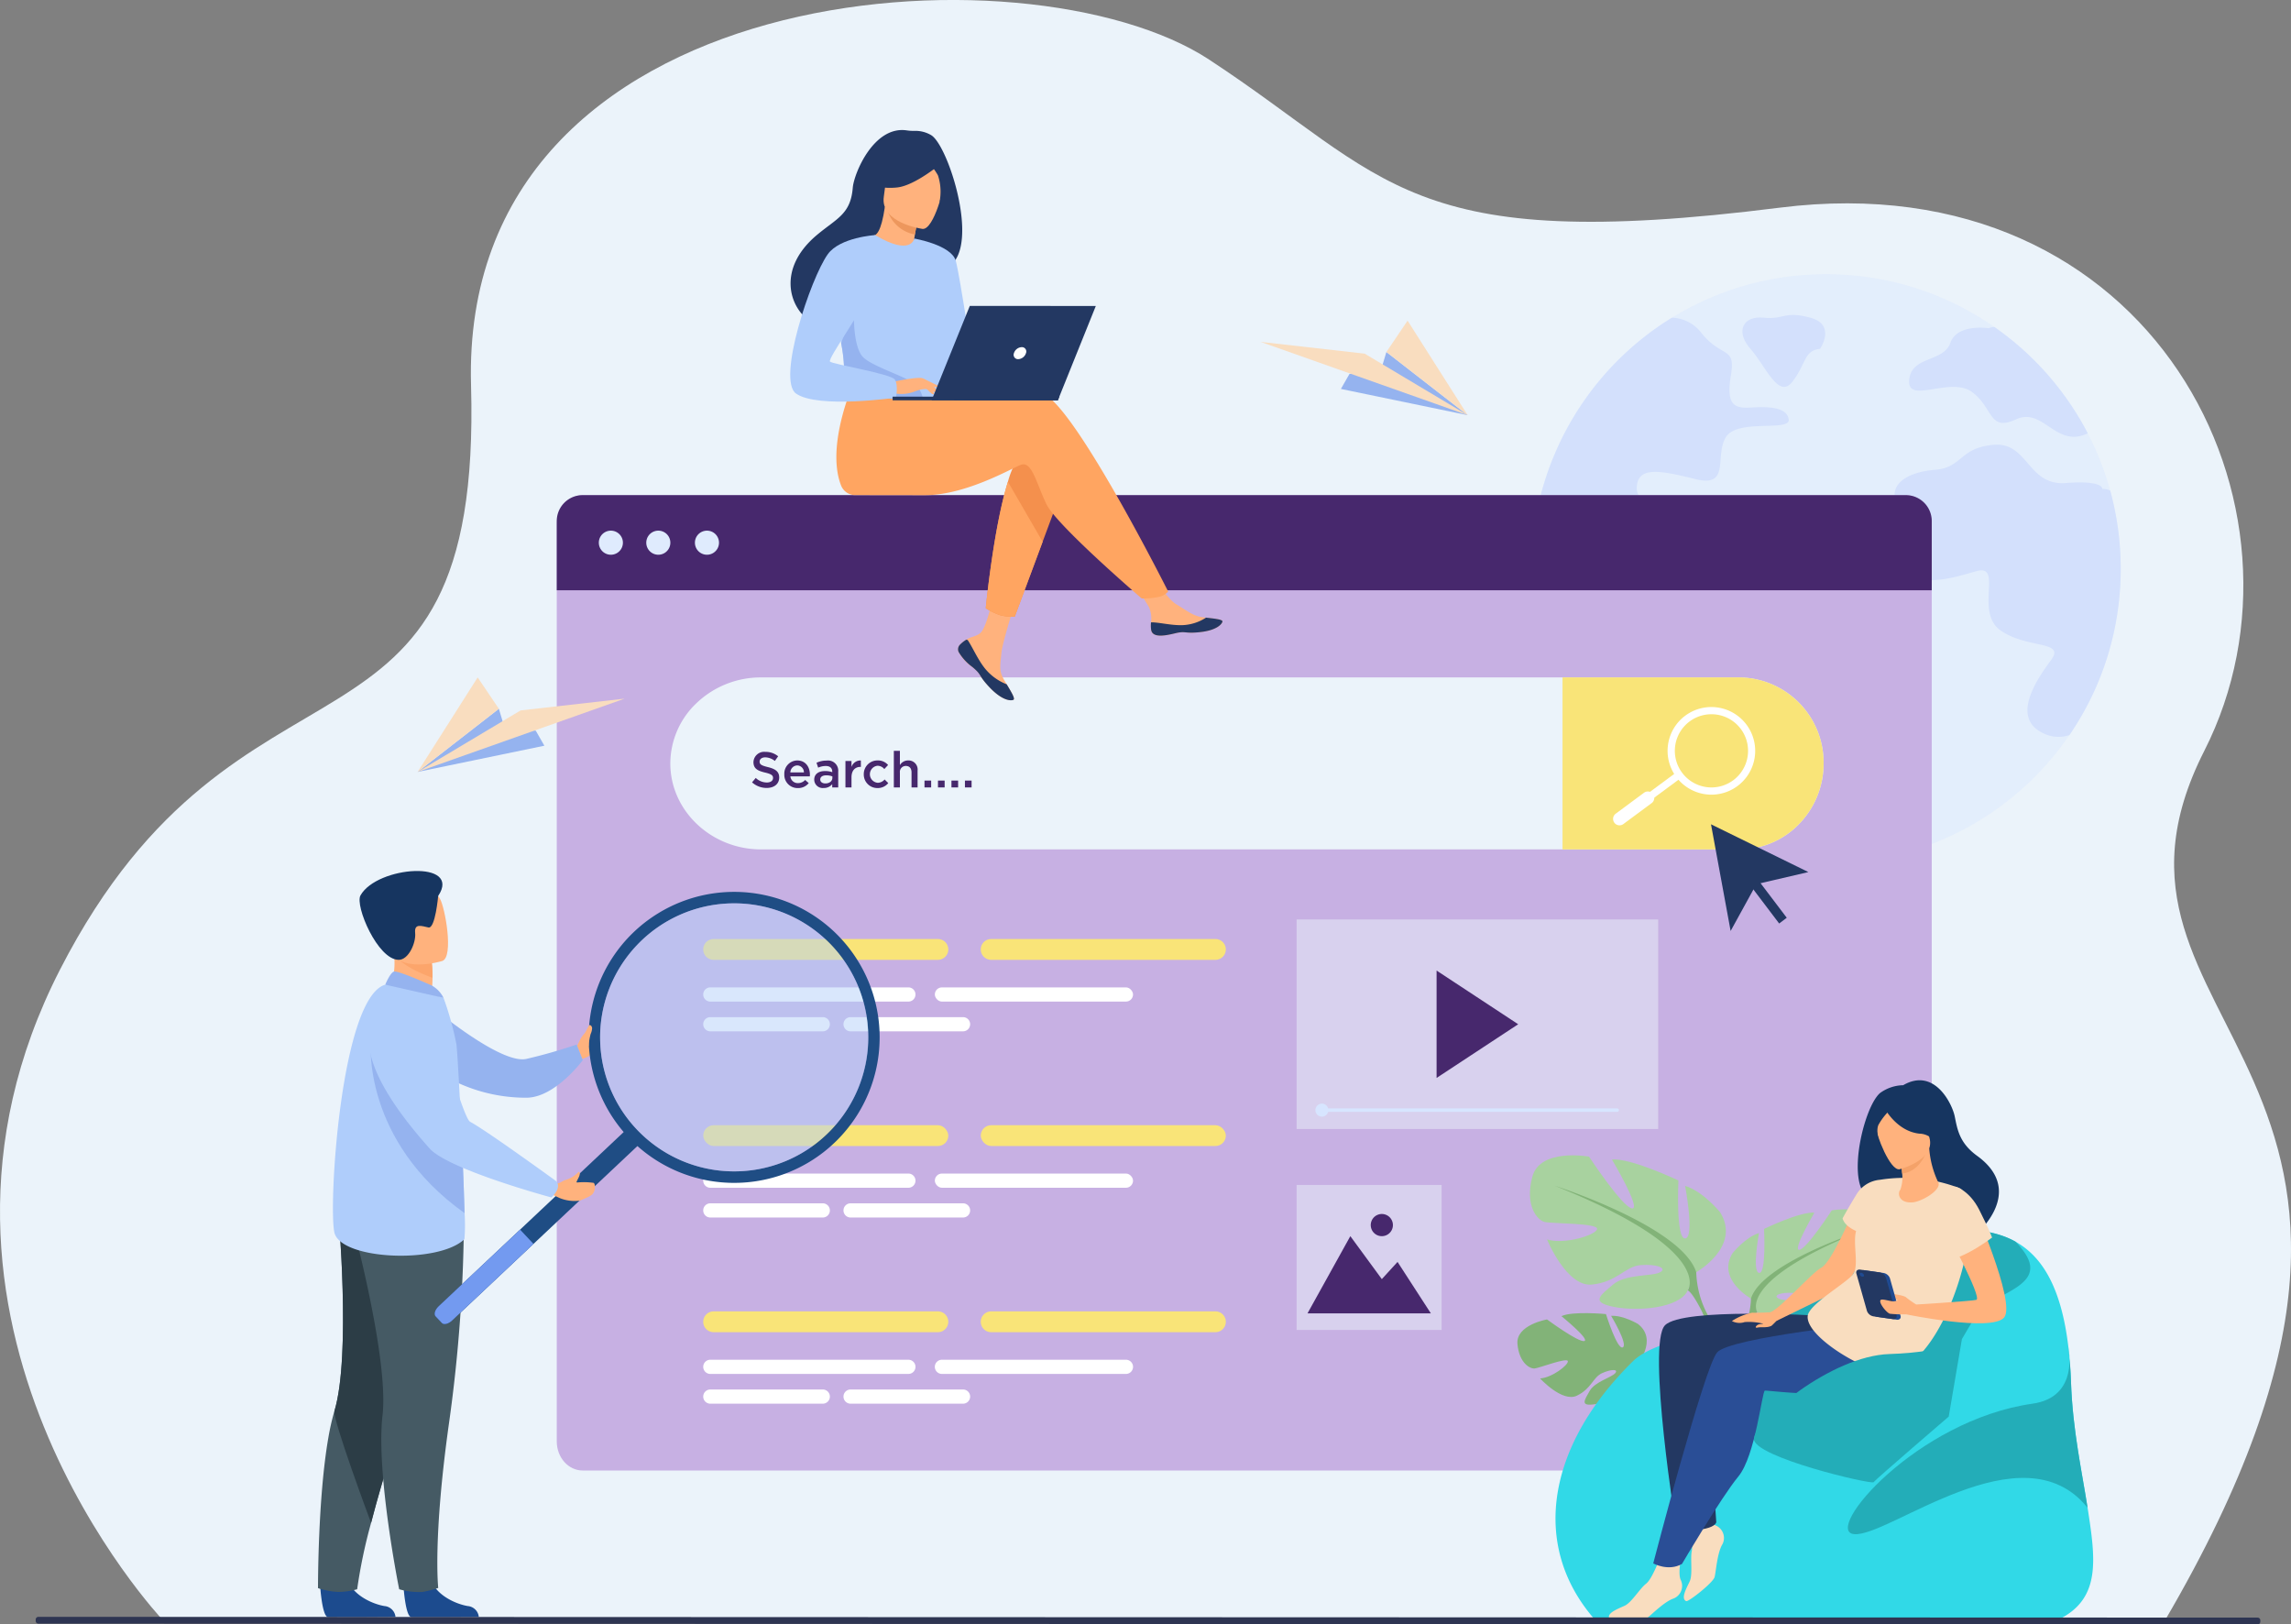 <svg xmlns="http://www.w3.org/2000/svg" width="502" height="355.902" viewBox="0 0 502 355.902">
  <rect x="0" y="0" width="502" height="355.902" fill="#808080" stroke="none"/>
  <g id="Grupo_58934" data-name="Grupo 58934" transform="translate(-183.413 -119.625)">
    <path id="Trazado_103881" data-name="Trazado 103881" d="M219.126,474.625s-62.078-65.535-22.544-142.6,92.582-38.283,90.045-128,122.065-97.377,161.717-71.35,43.147,42.788,125.026,32.451,119.956,66.021,93.048,119c-31.43,61.884,63.245,67.88-8.693,190.644Z" transform="translate(0 0)" fill="#ebf3fa"/>
    <g id="Grupo_58896" data-name="Grupo 58896" transform="translate(518.973 179.707)" opacity="0.4">
      <path id="Trazado_103882" data-name="Trazado 103882" d="M1922.242,472.407a65.005,65.005,0,0,1-1.044,11.629,64.581,64.581,0,0,1-122.568,14.508,63.463,63.463,0,0,1-3.288-9.285,65.02,65.02,0,0,1-.76-30.591c.01-.052.022-.1.032-.151a64.73,64.73,0,0,1,25.2-38.408q1.99-1.444,4.1-2.737a64.216,64.216,0,0,1,33.77-9.53q2.464,0,4.879.184a64.126,64.126,0,0,1,31.976,11.365h0a64.814,64.814,0,0,1,17.71,18.492q1.483,2.343,2.77,4.815a64.27,64.27,0,0,1,7.224,29.709Z" transform="translate(-1793.117 -407.843)" fill="#d7e5ff"/>
      <g id="Grupo_58895" data-name="Grupo 58895" transform="translate(1.465 8.925)">
        <path id="Trazado_103883" data-name="Trazado 103883" d="M1841.31,479.691c-2.576,4.08,1.076,11.165-6.654,9.233s-12.454-2.792-12.882,1.5,5.8,4.3,5.8,8.8-2.792,6-7.085,3.858-5.53-5.256-10.521-3.323-7.89.644-9.017-3.22a5.655,5.655,0,0,0-.8-1.691c.01-.052.022-.1.032-.151a64.73,64.73,0,0,1,25.2-38.408q1.99-1.444,4.1-2.737a8.491,8.491,0,0,1,6.47,3.375c4.509,5.584,7.513,2.792,6.441,9.233s.644,7.3,4.293,7.085,7.945-.216,8.373,2.577S1843.886,475.611,1841.31,479.691Z" transform="translate(-1800.146 -452.953)" fill="#aec3ff"/>
        <path id="Trazado_103884" data-name="Trazado 103884" d="M1999.881,717.293s-5.689,1.825-7.192-2.147.214-4.831-4.831-6.012-5.475-4.616-8.7-4.187-1.61,1.718-5.367,4.509-7.193,1.5-7.085,6.656,5.689,5.958,6.816,9.339-.8,4.831,1.61,7.407,6.924,1.449,4.831,4.992-5.314,6.28-3.7,11.755.483,5.8,3.22,9.662,8.051,5.153,8.856,2.576-3.7-5.958-2.254-8.534,3.865-.805,4.831-4.67,4.884-3.864,5.206-6.548-4.723-6.763-2.791-8.481,5.8,3.113,8.8-1.181.966-7.729,4.079-11.808S2002.028,714.931,1999.881,717.293Z" transform="translate(-1931.986 -651.909)" fill="#aec3ff"/>
        <path id="Trazado_103885" data-name="Trazado 103885" d="M2223.38,614.226a65.017,65.017,0,0,1-1.044,11.629,64.208,64.208,0,0,1-10.19,24.769,7.37,7.37,0,0,1-5.162-.138c-8.051-3.221-2.094-11.916,1.127-16.263s-4.991-2.415-10.949-6.441.644-14.814-5.475-13.043-13.526,4.026-17.068-1.932,3.22-6.924.161-11.916,1.771-7.89,7.89-8.373,5.314-4.831,12.882-5.475,7.407,9.017,15.781,8.373,8,1.288,8,1.288a3.9,3.9,0,0,1,1.749.367A64.69,64.69,0,0,1,2223.38,614.226Z" transform="translate(-2095.72 -558.587)" fill="#aec3ff"/>
        <path id="Trazado_103886" data-name="Trazado 103886" d="M2229.284,486.544c-6.963,3.388-9.758-5.826-15.71-3.056-6,2.792-4.95-2.577-9.671-6.013s-14.17,2.792-13.742-2.576,7.513-3.865,9.017-8.158,8.373-3.22,8.373-3.22a4.668,4.668,0,0,1,1.25-.283s0,0,0,0a64.825,64.825,0,0,1,17.71,18.492Q2228,484.072,2229.284,486.544Z" transform="translate(-2108.847 -460.614)" fill="#aec3ff"/>
        <path id="Trazado_103887" data-name="Trazado 103887" d="M2031.92,458.074s3.65-5.266-2.147-6.82-5.689.48-10.2,0-6.28,3.009-2.9,6.82,6.119,11.124,9.179,7.226S2028.324,458.449,2031.92,458.074Z" transform="translate(-1970.144 -450.658)" fill="#aec3ff"/>
      </g>
    </g>
    <path id="Trazado_103888" data-name="Trazado 103888" d="M1069.929,646.4V847.361c0,3.516-2.538,6.368-5.668,6.368H774.313c-3.129,0-5.667-2.852-5.667-6.368V646.4c0-3.519,2.538-6.368,5.667-6.368h289.948C1067.391,640.029,1069.929,642.878,1069.929,646.4Z" transform="translate(-463.235 -411.92)" fill="#c7b0e3"/>
    <g id="Grupo_58898" data-name="Grupo 58898" transform="translate(305.411 228.109)">
      <path id="Trazado_103889" data-name="Trazado 103889" d="M1069.929,645.7V660.87H768.646V645.7a5.667,5.667,0,0,1,5.667-5.667h289.948A5.667,5.667,0,0,1,1069.929,645.7Z" transform="translate(-768.646 -640.029)" fill="#47286d"/>
      <g id="Grupo_58897" data-name="Grupo 58897" transform="translate(9.216 7.782)">
        <path id="Trazado_103890" data-name="Trazado 103890" d="M812.857,680a2.638,2.638,0,1,1,2.638,2.638A2.638,2.638,0,0,1,812.857,680Z" transform="translate(-812.857 -677.361)" fill="#dfebfd"/>
        <path id="Trazado_103891" data-name="Trazado 103891" d="M862.731,680a2.638,2.638,0,1,1,2.638,2.638A2.638,2.638,0,0,1,862.731,680Z" transform="translate(-852.334 -677.361)" fill="#dfebfd"/>
        <path id="Trazado_103892" data-name="Trazado 103892" d="M913.864,680a2.638,2.638,0,1,1,2.638,2.638A2.638,2.638,0,0,1,913.864,680Z" transform="translate(-892.808 -677.361)" fill="#dfebfd"/>
      </g>
    </g>
    <rect id="Rectángulo_5673" data-name="Rectángulo 5673" width="31.777" height="31.777" transform="translate(467.523 379.244)" fill="#ebf3fa" opacity="0.5"/>
    <g id="Grupo_58899" data-name="Grupo 58899" transform="translate(469.91 385.611)">
      <path id="Trazado_103893" data-name="Trazado 103893" d="M1557.758,1435.8l9.386-16.922,6.9,9.413,3.446-3.767,7.3,11.275Z" transform="translate(-1557.758 -1414.025)" fill="#47286d"/>
      <path id="Trazado_103894" data-name="Trazado 103894" d="M1624.238,1398.008a2.429,2.429,0,1,1,2.429,2.429A2.429,2.429,0,0,1,1624.238,1398.008Z" transform="translate(-1610.38 -1395.579)" fill="#47286d"/>
    </g>
    <rect id="Rectángulo_5674" data-name="Rectángulo 5674" width="79.227" height="45.922" transform="translate(467.523 321.077)" fill="#ebf3fa" opacity="0.5"/>
    <path id="Trazado_103895" data-name="Trazado 103895" d="M1693.448,1139.719v23.528l17.881-11.764Z" transform="translate(-1195.253 -807.445)" fill="#47286d"/>
    <path id="Trazado_103896" data-name="Trazado 103896" d="M1140.742,850.453a19.007,19.007,0,0,1-5.406,13.309,18.125,18.125,0,0,1-13,5.534h-214.4c-10.943,0-19.9-8.48-19.9-18.843a18.287,18.287,0,0,1,5.845-13.307,20.393,20.393,0,0,1,14.051-5.534h214.4A18.679,18.679,0,0,1,1140.742,850.453Z" transform="translate(-557.744 -563.566)" fill="#ebf3fa"/>
    <path id="Trazado_103897" data-name="Trazado 103897" d="M1883.062,850.453a19.007,19.007,0,0,1-5.407,13.309,18.125,18.125,0,0,1-13,5.534h-38.8V831.612h38.8A18.679,18.679,0,0,1,1883.062,850.453Z" transform="translate(-1300.063 -563.566)" fill="#f9e478"/>
    <g id="Grupo_58901" data-name="Grupo 58901" transform="translate(536.87 274.532)">
      <g id="Grupo_58900" data-name="Grupo 58900" transform="translate(11.954)">
        <path id="Trazado_103898" data-name="Trazado 103898" d="M1945.935,881.932a9.742,9.742,0,0,1-1.438-.107,9.6,9.6,0,0,1-4.3-17.216h0a9.6,9.6,0,1,1,5.734,17.323Zm-4.793-16.052a8.021,8.021,0,1,0,11.22,1.674,8.03,8.03,0,0,0-11.22-1.674Z" transform="translate(-1936.316 -862.727)" fill="#fff"/>
      </g>
      <rect id="Rectángulo_5675" data-name="Rectángulo 5675" width="1.582" height="13.105" transform="translate(14.001 14.207) rotate(53.492)" fill="#fff"/>
      <path id="Trazado_103899" data-name="Trazado 103899" d="M1879.247,958.343h0a1.412,1.412,0,0,1,.295-1.975l6.2-4.592a1.412,1.412,0,0,1,1.975.295h0a1.412,1.412,0,0,1-.295,1.975l-6.2,4.592A1.412,1.412,0,0,1,1879.247,958.343Z" transform="translate(-1878.97 -932.993)" fill="#fff"/>
    </g>
    <g id="Grupo_58904" data-name="Grupo 58904" transform="translate(356.567 148.117)">
      <g id="Grupo_58902" data-name="Grupo 58902" transform="translate(0 0)">
        <path id="Trazado_103900" data-name="Trazado 103900" d="M1190.842,748.544a1.435,1.435,0,0,0-.256,1.535.012.012,0,0,0,0,.008,9.541,9.541,0,0,0,3.013,3.308c.181.147.343.28.484.4.037.032.074.065.109.1l.083.075c1.325,1.222.826,1.5,3.206,3.981,2.714,2.825,4.582,2.877,5.114,2.62.45-.219-.464-1.717-1.475-3.4-.049-.081-.1-.163-.148-.245-.135-.224-.269-.451-.4-.676-1.186-2.027-.881-2.977-.6-5.993.229-2.45,3.817-13.688,3.817-13.688l-5.2-.9s-1.57,8.949-3.3,10.327c-.923.734-1.956.743-2.844,1.288q-.094.057-.184.116A6.82,6.82,0,0,0,1190.842,748.544Z" transform="translate(-1153.693 -635.74)" fill="#ffb27d"/>
        <path id="Trazado_103901" data-name="Trazado 103901" d="M1190.842,793.087a1.435,1.435,0,0,0-.256,1.535.012.012,0,0,0,0,.008,11.045,11.045,0,0,0,3.019,3.3c.179.149.338.286.478.414.037.033.074.065.109.1l.083.076c1.325,1.222.826,1.5,3.206,3.981,2.714,2.825,4.582,2.877,5.114,2.62.45-.219-.464-1.717-1.475-3.4a11.565,11.565,0,0,1-4.838-3.567c-1.574-2.01-2.643-4.572-3.714-6.145l-.306-.057A6.822,6.822,0,0,0,1190.842,793.087Z" transform="translate(-1153.693 -680.284)" fill="#233862"/>
        <path id="Trazado_103902" data-name="Trazado 103902" d="M1377.681,739.344c.321,1.606,2.609,1.339,5.167.715s1.949.119,5.589-.283,4.742-1.758,4.853-2.3c.1-.48-1.7-.65-3.628-.873-.242-.027-.486-.057-.73-.088-2.178-.274-3.772-1.68-5.75-2.834-1.873-1.094-4.668-5.549-4.668-5.549l-4.991.394s2.618,3.979,3.63,5.709a6.03,6.03,0,0,1,.489,3.4A6.4,6.4,0,0,0,1377.681,739.344Z" transform="translate(-1298.587 -629.775)" fill="#ffb27d"/>
        <path id="Trazado_103903" data-name="Trazado 103903" d="M1398.342,772.222c2.557-.624,1.949.119,5.589-.283s4.742-1.758,4.854-2.3c.1-.48-1.7-.65-3.628-.873l-.018.037a10.259,10.259,0,0,1-5.212,1.618c-2.469.059-5.084-.649-6.789-.622a6.4,6.4,0,0,0,.038,1.707C1393.5,773.113,1395.784,772.846,1398.342,772.222Z" transform="translate(-1314.08 -661.938)" fill="#233862"/>
        <path id="Trazado_103904" data-name="Trazado 103904" d="M1236.712,598.4l-4.67,12.553-6.1,16.391a9.874,9.874,0,0,1-3.236-.3,14.034,14.034,0,0,1-3.129-1.524s1.7-17.6,4.856-27.7a18,18,0,0,1,2.717-5.871C1232.046,586.17,1236.712,598.4,1236.712,598.4Z" transform="translate(-1176.734 -520.752)" fill="#f4904d"/>
        <path id="Trazado_103905" data-name="Trazado 103905" d="M1107.663,523.56c-2.656-.858-9.586-.017-17.1,1.341a5.1,5.1,0,0,1-5.263-2.379h0l-18.916-1.484s-6.247,13.84-2.833,22.661a3.318,3.318,0,0,0,3.305,2.134h0s11.43.02,15.086.021c9.407,0,19.911-6.46,21.27-6.731,2.224-.444,3.112,4,5.334,8.674s20.895,20.687,20.895,20.687a16.434,16.434,0,0,0,4.057-.415,4,4,0,0,0,1.742-1.1S1114.555,525.786,1107.663,523.56Z" transform="translate(-1052.421 -465.851)" fill="#ffa561"/>
        <path id="Trazado_103906" data-name="Trazado 103906" d="M1045.218,257.425a6.71,6.71,0,0,0-3.613-.941,10.051,10.051,0,0,1-1.745-.107c-7.219-1.061-11.57,9.424-11.826,12.592-.469,5.817-3.547,6.7-7.88,10.345-8.688,7.3-6.144,15.791-1.4,18.947,2.849,1.893,7.872,0,7.872,0,.071.05,13.739-7.634,20.476-11.341C1057.2,285.49,1049.274,259.841,1045.218,257.425Z" transform="translate(-1014.333 -256.302)" fill="#233862"/>
        <path id="Trazado_103907" data-name="Trazado 103907" d="M1109.193,347.813c.03.019-3.315,1.159-5.55.168-2.1-.93-3.7-4.391-3.664-4.393.957-.044,2.008-.88,2.819-6.369l.407.146,6.85,2.467s-.5,2.2-.818,4.291C1108.965,345.881,1108.819,347.564,1109.193,347.813Z" transform="translate(-1082.064 -320.351)" fill="#ffb27d"/>
        <path id="Trazado_103908" data-name="Trazado 103908" d="M1122.306,340.388s-.274,1.186-.673,3.4a7.736,7.736,0,0,1-6.177-5.869Z" transform="translate(-1094.316 -320.907)" fill="#ed975d"/>
        <path id="Trazado_103909" data-name="Trazado 103909" d="M1120.722,297.617s-9.373-1.261-8.5-7.086.255-9.91,6.276-9.351,6.847,2.956,7.028,4.971S1123.183,297.8,1120.722,297.617Z" transform="translate(-1091.712 -275.953)" fill="#ffb27d"/>
        <path id="Trazado_103910" data-name="Trazado 103910" d="M1114.981,281s-6,5.169-10.083,5.584-5.626-.895-5.626-.895a15.939,15.939,0,0,0,3.855-5.219,2.871,2.871,0,0,1,2.366-1.691C1108.407,278.532,1113.932,278.419,1114.981,281Z" transform="translate(-1081.504 -273.999)" fill="#233862"/>
        <path id="Trazado_103911" data-name="Trazado 103911" d="M1156.64,283.422a14.78,14.78,0,0,1,2.638,3.381,11.347,11.347,0,0,1,.305,6.031s3.13-6.08,1.36-9.035C1159.067,280.665,1156.64,283.422,1156.64,283.422Z" transform="translate(-1126.914 -276.881)" fill="#233862"/>
        <path id="Trazado_103912" data-name="Trazado 103912" d="M1086.516,384.969c-.29,18.973-.083,15.009-2.159,16.808-.5.433-1.906.691-3.757.813-5.818.384-16.045-.578-16.434-1.653-1.34-3.721-.393-4.876-1.51-10.572-.116-.606-.261-1.262-.43-1.976-.932-3.912-1.84-5.243,1.474-11.527,3.005-5.692,6.127-10.311,6.408-10.144,7.922,4.706,8.563.753,8.563.753S1086.658,375.714,1086.516,384.969Z" transform="translate(-1051.499 -343.697)" fill="#afcdfb"/>
        <path id="Trazado_103913" data-name="Trazado 103913" d="M1232.042,639.137l-6.1,16.391a9.873,9.873,0,0,1-3.236-.3,14.033,14.033,0,0,1-3.129-1.525s1.7-17.6,4.856-27.7Z" transform="translate(-1176.734 -548.935)" fill="#ffa561"/>
        <path id="Trazado_103914" data-name="Trazado 103914" d="M1144.388,370.341s8.153,1.385,9.109,4.9,4.1,24.82,4.1,24.82-2.3,2.244-4.214.329-6.019-19.938-6.019-19.938Z" transform="translate(-1117.216 -346.568)" fill="#afcdfb"/>
        <path id="Trazado_103915" data-name="Trazado 103915" d="M1085.509,462.4c-5.818.384-16.045-.578-16.434-1.653-1.341-3.721-.393-4.876-1.51-10.572l2.809-7.9s-.467,8.8,2.127,11.114,10.623,4.471,11.884,6.406A7.079,7.079,0,0,1,1085.509,462.4Z" transform="translate(-1056.408 -403.503)" fill="#95b3ef"/>
        <path id="Trazado_103916" data-name="Trazado 103916" d="M1121.673,517.686s5.74-1.276,6.666-.766a13.48,13.48,0,0,1,3.472,3.011c.283.646-2.062-.491-2.824-.7a6.8,6.8,0,0,0-2.438.533,8.1,8.1,0,0,1-4.369.437Z" transform="translate(-1099.236 -462.496)" fill="#ffb27d"/>
        <path id="Trazado_103917" data-name="Trazado 103917" d="M1032.647,366.713s-7.707.472-10.376,4.192c-3.758,5.237-11.216,27.558-6.947,30.537,4.807,3.355,21.884.885,21.884.885s.569-2.656-.221-3.941-13.638-3.365-14.231-3.958,7.416-11.561,7.417-13.34S1032.647,366.713,1032.647,366.713Z" transform="translate(-1014.043 -343.697)" fill="#afcdfb"/>
        <path id="Trazado_103918" data-name="Trazado 103918" d="M1154.981,525.04a11.105,11.105,0,0,0,1.6,1.737,1.175,1.175,0,0,0,.649.139l-.81-1.459Z" transform="translate(-1125.601 -469.019)" fill="#ffb27d"/>
        <path id="Trazado_103919" data-name="Trazado 103919" d="M1153.651,517.376l3.5,1.7a.623.623,0,0,1-.579.223,8.337,8.337,0,0,1-1.516-.417Z" transform="translate(-1124.548 -462.952)" fill="#ffb27d"/>
      </g>
      <g id="Grupo_58903" data-name="Grupo 58903" transform="translate(22.435 38.535)">
        <path id="Trazado_103920" data-name="Trazado 103920" d="M1158.191,536.525l-36.524-.013v.806l36.2.013Z" transform="translate(-1121.667 -516.634)" fill="#233862"/>
        <path id="Trazado_103921" data-name="Trazado 103921" d="M1162.637,461.842l27.659.01,8.327-20.687-27.616-.01Z" transform="translate(-1154.096 -441.155)" fill="#233862"/>
        <path id="Trazado_103922" data-name="Trazado 103922" d="M1251.638,485.8a.958.958,0,0,0-.939-1.317A1.887,1.887,0,0,0,1249,485.8a.958.958,0,0,0,.939,1.317A1.887,1.887,0,0,0,1251.638,485.8Z" transform="translate(-1222.417 -475.451)" fill="#fff"/>
      </g>
    </g>
    <path id="Rectángulo_5676" data-name="Rectángulo 5676" d="M2.278,0H51.426A2.278,2.278,0,0,1,53.7,2.278v0a2.278,2.278,0,0,1-2.278,2.278H2.278A2.278,2.278,0,0,1,0,2.278v0A2.278,2.278,0,0,1,2.278,0Z" transform="translate(337.503 325.369)" fill="#f9e478"/>
    <g id="Grupo_58906" data-name="Grupo 58906" transform="translate(337.503 335.962)">
      <path id="Trazado_103923" data-name="Trazado 103923" d="M948.79,1191.8H924.15a1.554,1.554,0,0,1-1.555-1.554h0a1.555,1.555,0,0,1,1.555-1.555h24.64a1.555,1.555,0,0,1,1.555,1.555h0A1.554,1.554,0,0,1,948.79,1191.8Z" transform="translate(-922.595 -1182.173)" fill="#fff"/>
      <g id="Grupo_58905" data-name="Grupo 58905" transform="translate(0 0)">
        <path id="Rectángulo_5677" data-name="Rectángulo 5677" d="M1.555,0h43.4A1.555,1.555,0,0,1,46.51,1.555v0a1.555,1.555,0,0,1-1.555,1.555H1.555A1.555,1.555,0,0,1,0,1.555v0A1.555,1.555,0,0,1,1.555,0Z" fill="#fff"/>
        <rect id="Rectángulo_5678" data-name="Rectángulo 5678" width="43.431" height="3.109" rx="1.555" transform="translate(50.749)" fill="#fff"/>
        <path id="Trazado_103924" data-name="Trazado 103924" d="M1096.222,1191.8h-24.641a1.554,1.554,0,0,1-1.555-1.554h0a1.555,1.555,0,0,1,1.555-1.555h24.641a1.555,1.555,0,0,1,1.555,1.555h0A1.554,1.554,0,0,1,1096.222,1191.8Z" transform="translate(-1039.293 -1182.173)" fill="#fff"/>
      </g>
    </g>
    <path id="Rectángulo_5679" data-name="Rectángulo 5679" d="M2.278,0H51.426A2.278,2.278,0,0,1,53.7,2.278v0a2.278,2.278,0,0,1-2.278,2.278H2.278A2.278,2.278,0,0,1,0,2.278v0A2.278,2.278,0,0,1,2.278,0Z" transform="translate(398.315 325.369)" fill="#f9e478"/>
    <path id="Rectángulo_5680" data-name="Rectángulo 5680" d="M2.278,0H51.426A2.278,2.278,0,0,1,53.7,2.278v0a2.278,2.278,0,0,1-2.278,2.278H2.278A2.278,2.278,0,0,1,0,2.278v0A2.278,2.278,0,0,1,2.278,0Z" transform="translate(337.503 406.949)" fill="#f9e478"/>
    <g id="Grupo_58908" data-name="Grupo 58908" transform="translate(337.503 417.542)">
      <path id="Trazado_103925" data-name="Trazado 103925" d="M948.79,1583.146H924.15a1.555,1.555,0,0,1-1.555-1.555h0a1.555,1.555,0,0,1,1.555-1.555h24.64a1.555,1.555,0,0,1,1.555,1.555h0A1.555,1.555,0,0,1,948.79,1583.146Z" transform="translate(-922.595 -1573.516)" fill="#fff"/>
      <g id="Grupo_58907" data-name="Grupo 58907" transform="translate(0)">
        <path id="Rectángulo_5681" data-name="Rectángulo 5681" d="M1.555,0h43.4A1.555,1.555,0,0,1,46.51,1.555v0a1.555,1.555,0,0,1-1.555,1.555H1.555A1.555,1.555,0,0,1,0,1.555v0A1.555,1.555,0,0,1,1.555,0Z" fill="#fff"/>
        <path id="Rectángulo_5682" data-name="Rectángulo 5682" d="M1.555,0H41.876a1.555,1.555,0,0,1,1.555,1.555v0a1.555,1.555,0,0,1-1.555,1.555H1.555A1.555,1.555,0,0,1,0,1.555v0A1.555,1.555,0,0,1,1.555,0Z" transform="translate(50.749)" fill="#fff"/>
        <path id="Trazado_103926" data-name="Trazado 103926" d="M1096.222,1583.146h-24.641a1.555,1.555,0,0,1-1.555-1.555h0a1.555,1.555,0,0,1,1.555-1.555h24.641a1.555,1.555,0,0,1,1.555,1.555h0A1.555,1.555,0,0,1,1096.222,1583.146Z" transform="translate(-1039.293 -1573.516)" fill="#fff"/>
      </g>
    </g>
    <path id="Rectángulo_5683" data-name="Rectángulo 5683" d="M2.278,0H51.426A2.278,2.278,0,0,1,53.7,2.278v0a2.278,2.278,0,0,1-2.278,2.278H2.278A2.278,2.278,0,0,1,0,2.278v0A2.278,2.278,0,0,1,2.278,0Z" transform="translate(398.315 406.949)" fill="#f9e478"/>
    <rect id="Rectángulo_5684" data-name="Rectángulo 5684" width="53.704" height="4.556" rx="2.278" transform="translate(337.503 366.159)" fill="#f9e478"/>
    <g id="Grupo_58910" data-name="Grupo 58910" transform="translate(337.503 376.752)">
      <path id="Trazado_103927" data-name="Trazado 103927" d="M948.79,1387.474H924.15a1.555,1.555,0,0,1-1.555-1.555h0a1.555,1.555,0,0,1,1.555-1.555h24.64a1.555,1.555,0,0,1,1.555,1.555h0A1.554,1.554,0,0,1,948.79,1387.474Z" transform="translate(-922.595 -1377.844)" fill="#fff"/>
      <g id="Grupo_58909" data-name="Grupo 58909" transform="translate(0)">
        <path id="Rectángulo_5685" data-name="Rectángulo 5685" d="M1.555,0h43.4A1.555,1.555,0,0,1,46.51,1.555v0a1.555,1.555,0,0,1-1.555,1.555H1.555A1.555,1.555,0,0,1,0,1.555v0A1.555,1.555,0,0,1,1.555,0Z" fill="#fff"/>
        <rect id="Rectángulo_5686" data-name="Rectángulo 5686" width="43.431" height="3.109" rx="1.555" transform="translate(50.749)" fill="#fff"/>
        <path id="Trazado_103928" data-name="Trazado 103928" d="M1096.222,1387.474h-24.641a1.555,1.555,0,0,1-1.555-1.555h0a1.555,1.555,0,0,1,1.555-1.555h24.641a1.555,1.555,0,0,1,1.555,1.555h0A1.555,1.555,0,0,1,1096.222,1387.474Z" transform="translate(-1039.293 -1377.844)" fill="#fff"/>
      </g>
    </g>
    <rect id="Rectángulo_5687" data-name="Rectángulo 5687" width="53.704" height="4.556" rx="2.278" transform="translate(398.315 366.159)" fill="#f9e478"/>
    <g id="Grupo_58914" data-name="Grupo 58914" transform="translate(253.094 310.458)">
      <path id="Trazado_103929" data-name="Trazado 103929" d="M790.093,1204.13s.563-1.267.928-1.866,1.923-2.357,2.188-1.959,1.326,3.076.763,3.826.037,2.054-2.767,2.844Z" transform="translate(-733.305 -1165.813)" fill="#ffb27d"/>
      <path id="Trazado_103930" data-name="Trazado 103930" d="M640.662,1180.512s14.349,11.978,19.944,10.869a110.334,110.334,0,0,0,11.09-3.17l1.343,3.435s-6.022,8.168-12.3,8.222a35.762,35.762,0,0,1-17.064-4.249Z" transform="translate(-615.024 -1150.192)" fill="#95b3ef"/>
      <path id="Trazado_103931" data-name="Trazado 103931" d="M519.942,1778.365s.417,6.72,1.717,6.816c.173.013,6.594.013,6.594.013l8.2-.047a2.66,2.66,0,0,0-2.45-2.392c-2.4-.418-6.406-2.1-7.857-5.268C524.615,1774.155,519.942,1778.365,519.942,1778.365Z" transform="translate(-519.47 -1621.705)" fill="#1c4b8e"/>
      <path id="Trazado_103932" data-name="Trazado 103932" d="M517.676,1473.815a17.084,17.084,0,0,0,4.437.834,16.293,16.293,0,0,0,4.142-.591,113.391,113.391,0,0,1,3.05-14.532c1.354-5.239,3.286-11.975,6.036-20.346,7.6-23.134,9.915-36.666,10.126-37.948.011-.067.016-.1.016-.1l-.025-.011-23.374-10.262s2.889,31.883-.8,44.121a51.557,51.557,0,0,0-1.338,5.863C517.622,1454.134,517.676,1473.815,517.676,1473.815Z" transform="translate(-517.676 -1316.688)" fill="#455a64"/>
      <path id="Trazado_103933" data-name="Trazado 103933" d="M542.933,1459.525c1.354-5.239,3.286-11.975,6.036-20.346,7.6-23.134,9.915-36.666,10.126-37.948,0-.038,0-.074-.009-.112l-23.374-10.262s2.889,31.883-.8,44.121C534.4,1436.688,542.933,1459.525,542.933,1459.525Z" transform="translate(-531.304 -1316.688)" fill="#2c3d46"/>
      <path id="Trazado_103934" data-name="Trazado 103934" d="M607.517,1778.365s.417,6.72,1.716,6.816c.173.013,6.594.013,6.594.013l8.2-.047a2.66,2.66,0,0,0-2.45-2.392c-2.4-.418-6.406-2.1-7.857-5.268C612.19,1774.155,607.517,1778.365,607.517,1778.365Z" transform="translate(-588.789 -1621.705)" fill="#1c4b8e"/>
      <path id="Trazado_103935" data-name="Trazado 103935" d="M576.725,1394.461a332.765,332.765,0,0,1-3.271,46.028c-3.574,25.367-2.363,36.135-2.363,36.135a24.365,24.365,0,0,1-3.447.877,15.644,15.644,0,0,1-5.114-.592s-5.116-25.377-3.649-38.074-7.006-43.569-7.006-43.569Z" transform="translate(-544.745 -1319.541)" fill="#455a64"/>
      <path id="Trazado_103936" data-name="Trazado 103936" d="M591.582,1123.75l4.563,2.992,4.156-1.175c.76-1.084.961-3.173.972-4.983a30.96,30.96,0,0,0-.163-3.318l-6.156-2.717-2.3-1.012c.006.036.179,1.886.2,2.156A15.714,15.714,0,0,1,591.582,1123.75Z" transform="translate(-576.175 -1097.179)" fill="#ffb27d"/>
      <path id="Trazado_103937" data-name="Trazado 103937" d="M562.213,1210.042c-5.679,5.483-27.171,4.561-28.5-1.48s1.444-51.426,11.145-54.277c2.013-.592,12.775,2.887,12.775,2.887a68.24,68.24,0,0,1,2.8,10.042c.215,1.1.842,12.693,1.312,23.544.219,5.074.4,9.987.5,13.583A39.236,39.236,0,0,1,562.213,1210.042Z" transform="translate(-530.128 -1129.378)" fill="#afcdfb"/>
      <path id="Trazado_103938" data-name="Trazado 103938" d="M599.256,1119.619c1.249,2.111,5.631,3.959,7.952,4.806a30.969,30.969,0,0,0-.163-3.318l-6.156-2.717C599.528,1118.372,598.7,1118.676,599.256,1119.619Z" transform="translate(-582.111 -1101.019)" fill="#fca56b"/>
      <path id="Trazado_103939" data-name="Trazado 103939" d="M595.9,1067.644s-9.918,3.094-11.75-3.112-4.345-9.987,1.91-12.224,8.19-.234,9.305,1.688S598.436,1066.679,595.9,1067.644Z" transform="translate(-568.647 -1047.932)" fill="#ffb27d"/>
      <path id="Trazado_103940" data-name="Trazado 103940" d="M578.594,1040.531s-.633,7.222-2.126,6.909-3.138-.984-2.919,1.193-1.452,5.909-3.606,5.9c-4.619-.019-9.638-11.871-8.373-14.119C565.219,1033.929,583.867,1032.62,578.594,1040.531Z" transform="translate(-552.263 -1035.065)" fill="#163560"/>
      <path id="Trazado_103941" data-name="Trazado 103941" d="M598.493,1143.728c-.128-.054-7.383-3.308-8.232-3.028s-1.906,2.872-1.906,2.872l12.776,2.888A6.346,6.346,0,0,0,598.493,1143.728Z" transform="translate(-573.621 -1118.666)" fill="#95b3ef"/>
      <g id="Grupo_58912" data-name="Grupo 58912" transform="translate(25.566 4.574)">
        <path id="Trazado_103942" data-name="Trazado 103942" d="M684.8,1309.136l-40.672,38.293c-.8.75-1.8.99-2.234.531l-1.373-1.458c-.432-.458-.132-1.447.665-2.2l40.672-38.293c.8-.75,1.8-.99,2.234-.531l1.373,1.458C685.892,1307.4,685.593,1308.386,684.8,1309.136Z" transform="translate(-640.319 -1253.498)" fill="#1f4d84"/>
        <path id="Trazado_103943" data-name="Trazado 103943" d="M661.971,1415.124l-17.848,16.8c-.8.75-1.8.99-2.234.531L640.517,1431c-.432-.458-.132-1.447.665-2.2l17.848-16.8Z" transform="translate(-640.319 -1337.997)" fill="#739af0"/>
        <path id="Trazado_103944" data-name="Trazado 103944" d="M803.581,1098.185a31.879,31.879,0,1,0,52.837-32.036c-.163-.163-.331-.324-.5-.482a31.88,31.88,0,0,0-52.337,32.518Zm9.112-29.422a29.363,29.363,0,1,1,1.265,41.505A29.327,29.327,0,0,1,812.693,1068.763Z" transform="translate(-768.453 -1057.005)" fill="#1f4d84"/>
        <g id="Grupo_58911" data-name="Grupo 58911" transform="translate(36.261 2.517)" opacity="0.5">
          <path id="Trazado_103945" data-name="Trazado 103945" d="M865.014,1118.558a29.363,29.363,0,1,1-1.266-41.5A29.242,29.242,0,0,1,865.014,1118.558Z" transform="translate(-814.268 -1069.079)" fill="#b3cff9"/>
        </g>
      </g>
      <path id="Trazado_103946" data-name="Trazado 103946" d="M593.579,1253.112c-22.411-15.969-20.547-37.279-20.547-37.279,8.191,4.62,16.319,14.834,20.048,23.7C593.3,1244.6,593.484,1249.515,593.579,1253.112Z" transform="translate(-561.462 -1178.15)" fill="#95b3ef"/>
      <g id="Grupo_58913" data-name="Grupo 58913" transform="translate(11.102 27.795)">
        <path id="Trazado_103947" data-name="Trazado 103947" d="M767.656,1353.061a6.119,6.119,0,0,0,2.862-1.768s.674.046-.111,1.484c-.066.12-.211.429-.321.648a.139.139,0,0,0,.117.2,14.918,14.918,0,0,1,3.586.075c.242.05.313.631.3.878a2.244,2.244,0,0,1-.472,1.531c-.283.373-1.073.775-2.832,1.483a8.562,8.562,0,0,1-4.382-.551l-1.435-.664.445-2.667.36.075C766.35,1353.906,767.059,1353.208,767.656,1353.061Z" transform="translate(-724.523 -1313.166)" fill="#ffb27d"/>
        <path id="Trazado_103948" data-name="Trazado 103948" d="M578.357,1168.4s-20.136,3.834,5.924,32.994c4.168,4.664,26.686,10.736,26.686,10.736s2.284-1.943,1.132-3.517c0,0-15.5-11.259-18.916-13.049-1.534-.805-5.956-17.97-8.458-22.1A11.278,11.278,0,0,0,578.357,1168.4Z" transform="translate(-570.934 -1168.397)" fill="#afcdfb"/>
      </g>
      <path id="Trazado_103949" data-name="Trazado 103949" d="M792.711,1201.937a10.24,10.24,0,0,0,.787-1.922,10.619,10.619,0,0,1,1.3-2.942c.137-.136.588.04.641.627a3.408,3.408,0,0,1-.323,1.274,14.35,14.35,0,0,0-.426,2.531C794.377,1202.519,792.711,1201.937,792.711,1201.937Z" transform="translate(-735.377 -1163.266)" fill="#ffb27d"/>
    </g>
    <g id="Grupo_58915" data-name="Grupo 58915" transform="translate(558.321 300.228)">
      <path id="Trazado_103950" data-name="Trazado 103950" d="M2003.214,996.459l-11.4,2.653-5.637,10.258-4.3-23.376Z" transform="translate(-1981.873 -985.993)" fill="#233862"/>
      <rect id="Rectángulo_5688" data-name="Rectángulo 5688" width="2.084" height="12.057" transform="matrix(0.797, -0.604, 0.604, 0.797, 7.658, 12.125)" fill="#233862"/>
    </g>
    <g id="Grupo_58929" data-name="Grupo 58929" transform="translate(515.896 356.311)">
      <g id="Grupo_58922" data-name="Grupo 58922" transform="translate(0 16.453)">
        <g id="Grupo_58917" data-name="Grupo 58917" transform="translate(0 34.566)">
          <path id="Trazado_103951" data-name="Trazado 103951" d="M1804.536,1511.176s4.713-5.534.263-9.026c0,0-3.249-1.953-5.892-1.785,0,0,3.766,6.27,2.556,6.9s-3.693-7.289-3.693-7.289-7.381-.692-9.751.456c0,0,6.324,5.142,5,5.454s-8.156-4.734-8.156-4.734-6.864,1.191-6.484,5.379,2.75,5.474,3.789,5.36,7.116-2.457,7.252-1.6-3.518,3.648-6.082,3.787c0,0,4.859,5.324,8.072,3.773s3.48-3.995,5.482-4.917,3.716-.926,2.89.011-4.452,1.857-5.593,3.889-2.165,3.4,1.162,2.893,8.731-2.965,8.96-5.755Z" transform="translate(-1778.36 -1499.768)" fill="#82b378"/>
          <g id="Grupo_58916" data-name="Grupo 58916" transform="translate(3.39 6.824)">
            <path id="Trazado_103952" data-name="Trazado 103952" d="M1794.621,1532.545s18.65-.778,22.786,4.543a13.492,13.492,0,0,0,3.731,5.2l.441,1.19s-3.243-3.4-4.4-3.6C1817.178,1539.878,1818.966,1533.264,1794.621,1532.545Z" transform="translate(-1794.621 -1532.505)" fill="#82b378"/>
            <path id="Trazado_103953" data-name="Trazado 103953" d="M1917.821,1577.67a11.713,11.713,0,0,1,4.308,8.238l-.727.067s-1.3-5.466-3.614-7.6S1917.821,1577.67,1917.821,1577.67Z" transform="translate(-1891.304 -1567.885)" fill="#82b378"/>
          </g>
        </g>
        <g id="Grupo_58919" data-name="Grupo 58919" transform="translate(46.216 11.824)">
          <path id="Trazado_103954" data-name="Trazado 103954" d="M2005.03,1410.224s-7.539-4.19-4.045-9.921c0,0,2.8-3.521,5.806-4.433,0,0-1.578,8.534.028,8.729s1.073-9.636,1.073-9.636,7.915-3.838,11.026-3.547c0,0-4.89,8.344-3.286,8.138s7.1-8.652,7.1-8.652,8.123-1.531,9.442,3.281-.78,7.227-1.983,7.532-8.929.229-8.725,1.232,5.427,2.592,8.333,1.679c0,0-3.185,7.937-7.4,7.549s-5.528-2.993-8.137-3.185-4.514.516-3.207,1.214,5.72.212,7.833,2,3.822,2.883-.089,3.7-10.936.336-12.35-2.67Z" transform="translate(-2000.061 -1390.672)" fill="#a8d29f"/>
          <g id="Grupo_58918" data-name="Grupo 58918" transform="translate(1.04 5.03)">
            <path id="Trazado_103955" data-name="Trazado 103955" d="M2039.8,1414.8s-21.049,6.89-23.433,14.523a16.006,16.006,0,0,1-1.984,7.331l0,1.5s2.191-5.124,3.393-5.83C2017.781,1432.328,2013.044,1425.72,2039.8,1414.8Z" transform="translate(-2012.438 -1414.799)" fill="#82b378"/>
            <path id="Trazado_103956" data-name="Trazado 103956" d="M2007,1516.067a13.9,13.9,0,0,0-1.362,10.945l.835-.227s-.833-6.614.857-9.946S2007,1516.067,2007,1516.067Z" transform="translate(-2005.052 -1494.212)" fill="#82b378"/>
          </g>
        </g>
        <g id="Grupo_58921" data-name="Grupo 58921" transform="translate(2.754)">
          <path id="Trazado_103957" data-name="Trazado 103957" d="M1828.011,1359.555s9.9-5.586,5.249-13.111c0,0-3.718-4.617-7.69-5.8,0,0,2.152,11.236.037,11.507s-1.5-12.693-1.5-12.693-10.465-4.993-14.564-4.583c0,0,6.516,10.958,4.4,10.7s-9.427-11.345-9.427-11.345-10.72-1.95-12.419,4.4,1.088,9.52,2.677,9.911,11.772.227,11.512,1.551-7.131,3.462-10.971,2.283c0,0,4.266,10.436,9.819,9.889s7.262-3.991,10.7-4.267,5.954.642,4.238,1.574-7.538.327-10.308,2.7-5.014,3.832.148,4.874,14.418.351,16.257-3.623Z" transform="translate(-1791.57 -1333.953)" fill="#a8d29f"/>
          <g id="Grupo_58920" data-name="Grupo 58920" transform="translate(5.431 6.655)">
            <path id="Trazado_103958" data-name="Trazado 103958" d="M1817.621,1365.875s27.8,8.906,31.01,18.948a21.1,21.1,0,0,0,2.676,9.647l.006,1.984s-2.931-6.736-4.521-7.657C1846.792,1388.8,1852.981,1380.047,1817.621,1365.875Z" transform="translate(-1817.621 -1365.875)" fill="#82b378"/>
            <path id="Trazado_103959" data-name="Trazado 103959" d="M1974.162,1498.373a18.319,18.319,0,0,1,1.887,14.416l-1.1-.292s1.042-8.724-1.213-13.1S1974.162,1498.373,1974.162,1498.373Z" transform="translate(-1940.476 -1469.778)" fill="#82b378"/>
          </g>
        </g>
      </g>
      <g id="Grupo_58928" data-name="Grupo 58928" transform="translate(8.356 0)">
        <g id="Grupo_58927" data-name="Grupo 58927">
          <g id="Grupo_58923" data-name="Grupo 58923" transform="translate(0 32.744)">
            <path id="Trazado_103960" data-name="Trazado 103960" d="M1928.7,1497.5H1827.037c-14.174-16.214-10.43-38.118,8.383-56.591,2.365-2.323,6.9-3.971,11.8-5.133a130.742,130.742,0,0,1,19.326-2.677,71.821,71.821,0,0,0,8.638-8.285c10.048-12.164,18.6-11.119,18.6-11.119,10.242-1.993,18.977-2.578,25.453,1.026,0,0,0,0,0,0,6,3.344,10.061,10.288,11.581,23.05.288,2.413.486,5.034.588,7.879.371,10.356,2.413,19.568,3.625,27.369,0,0,0,0,0,0C1936.784,1484.32,1938.024,1492.913,1928.7,1497.5Z" transform="translate(-1818.442 -1412.101)" fill="#31d9e7"/>
          </g>
          <path id="Trazado_103961" data-name="Trazado 103961" d="M2019.509,1427.728c-6.214,3.385-6.9,14.536-16.628,17.416s-26.237,2.618-35.6,12.777c-9.035,9.8-19-15.134-14.709-22.148a130.746,130.746,0,0,1,19.326-2.677,71.831,71.831,0,0,0,8.638-8.285c10.048-12.164,18.6-11.119,18.6-11.119,10.242-1.993,18.977-2.578,25.453,1.026,0,0,0,0,0,0C2031.72,1422.092,2025.724,1424.343,2019.509,1427.728Z" transform="translate(-1923.796 -1379.358)" fill="#23adb8"/>
          <g id="Grupo_58926" data-name="Grupo 58926" transform="translate(11.699)">
            <path id="Trazado_103962" data-name="Trazado 103962" d="M1953.673,1703.9s1.79,4.747,1.419,6.511.248,5.18-.469,6.71-2,3.756-.76,4.315c.47.212,5.917-4.041,6.226-5.292s.541-4.939,1.579-6.944a2.975,2.975,0,0,0-1.355-4.348c-1.513-.732-3.631-4.756-3.631-4.756Z" transform="translate(-1936.923 -1607.314)" fill="#f9ddbf"/>
            <path id="Trazado_103963" data-name="Trazado 103963" d="M1962.113,1500.826s-29.746-1.836-33.578,2.109c-4.039,4.157,2.54,45.044,2.54,45.044s8.066.232,8.7-1.9c0,0-1.514-19.8-.255-23.22s.461-8.162.461-8.162,15.783,2.357,20.789,1.156S1962.113,1500.826,1962.113,1500.826Z" transform="translate(-1916.246 -1449.249)" fill="#233862"/>
            <path id="Trazado_103964" data-name="Trazado 103964" d="M2058.832,1397.713c0,.024-4.384,10.232-6.522,11.319s-9.88,9.989-11.54,9.835,1.714,1.818,1.714,1.818,13.762-6.714,14.549-7.1,4.93-7.212,5.5-10.674S2058.832,1397.713,2058.832,1397.713Z" transform="translate(-2005.759 -1367.969)" fill="#ffb27d"/>
            <path id="Trazado_103965" data-name="Trazado 103965" d="M1885.822,1752.261s-1.7,4.782-3.117,5.89-3.153,4.118-4.688,4.824-3.95,1.58-3.364,2.806c.222.465,7.128.73,8.171-.026s3.6-3.425,5.688-4.286a2.975,2.975,0,0,0,1.77-4.2c-.684-1.535.294-5.977.294-5.977Z" transform="translate(-1874.564 -1647.844)" fill="#f9ddbf"/>
            <path id="Trazado_103966" data-name="Trazado 103966" d="M2143.638,1280.238c-.635-.734,15.473,1.075,17.616,9.305,0,0,12.373-9.752,1.023-17.97-3.929-2.845-4.324-5.882-4.9-8.661s-4.491-10.767-11.292-6.8a8.854,8.854,0,0,0-5.074,1.719C2136.545,1261.707,2131.666,1286.338,2143.638,1280.238Z" transform="translate(-2081.605 -1255.027)" fill="#163560"/>
            <path id="Trazado_103967" data-name="Trazado 103967" d="M1970.371,1509.367s-32.339,3.3-35.18,6.6-14,46.231-14,46.231,3.3,1.838,6.3.118c0,0,8.551-14.564,12.335-19.137s5.2-18.687,5.821-18.832,20.892,2.821,27.869-2.538S1970.371,1509.367,1970.371,1509.367Z" transform="translate(-1911.473 -1456.347)" fill="#2a4e96"/>
            <path id="Trazado_103968" data-name="Trazado 103968" d="M2116.838,1359.909a33.693,33.693,0,0,0-17.5-1.864,6.694,6.694,0,0,0-5.228,3.336c-2.019,3.327-2.963,5.113-2.963,5.113s.195,1.541,2.954,2.768c-.751,2.758.689,7.574-.635,9.443s-9.543,6.506-9.948,9.084c-.745,4.736,14.049,13.316,18.46,12.4C2114.673,1397.545,2123.283,1363.534,2116.838,1359.909Z" transform="translate(-2039.941 -1336.242)" fill="#f9ddbf"/>
            <path id="Trazado_103969" data-name="Trazado 103969" d="M2179.8,1275.377a17.992,17.992,0,0,0,1.72-5.448c.144-1.753-1.339-8.059-7.672-6.532a8.76,8.76,0,0,0-3.489,1.71c-1.305,1.074-3.125,3.3-.348,8.659l.762,1.828Z" transform="translate(-2107.27 -1261.465)" fill="#163560"/>
            <g id="Grupo_58924" data-name="Grupo 58924" transform="translate(57.748 4.392)">
              <path id="Trazado_103970" data-name="Trazado 103970" d="M2179.757,1335.728c-.64.676-.388,2.921,2.61,2.752,1.968-.111,6.186-2.545,5.79-4.227a20.842,20.842,0,0,1-2.059-7.6l-.357.1-6.007,1.69s.29,1.91.437,3.718A7.744,7.744,0,0,1,2179.757,1335.728Z" transform="translate(-2173.657 -1316.113)" fill="#ffb27d"/>
              <path id="Trazado_103971" data-name="Trazado 103971" d="M2180.736,1328.823s.291,1.91.438,3.718c3.407-.366,4.966-3.624,5.569-5.408Z" transform="translate(-2174.659 -1316.494)" fill="#f4a269"/>
              <path id="Trazado_103972" data-name="Trazado 103972" d="M2160.365,1293.883s7.86-1.98,6.552-6.856-1.175-8.415-6.249-7.357-5.545,3.179-5.5,4.913S2158.287,1294.273,2160.365,1293.883Z" transform="translate(-2154.416 -1278.777)" fill="#ffb27d"/>
              <path id="Trazado_103973" data-name="Trazado 103973" d="M2164.326,1277.83s2.64,5.028,7.62,5.568a4.355,4.355,0,0,1,3.714,2.235,45.712,45.712,0,0,0-2.342-8.845S2165.209,1274.673,2164.326,1277.83Z" transform="translate(-2161.67 -1276.095)" fill="#163560"/>
              <path id="Trazado_103974" data-name="Trazado 103974" d="M2155.143,1284.492a13.7,13.7,0,0,0-2.251,3c-.786,1.834.749,5.7,1.383,6.53,0,0-3.66-6.2-2.439-8.892C2153.131,1282.276,2155.143,1284.492,2155.143,1284.492Z" transform="translate(-2151.586 -1282.091)" fill="#163560"/>
            </g>
            <path id="Trazado_103975" data-name="Trazado 103975" d="M2014.27,1500.159s-1.565,1.658-1.755,1.747c-1.035.485-2.342.2-2.975.362s-.523-.234-.057-.553,1.613-.2,1.144-.311a12.735,12.735,0,0,0-3.952-.332,3.551,3.551,0,0,1-2.793-.224,12.4,12.4,0,0,1,4.454-1.827c1.011.058,3.917-.083,3.917-.083Z" transform="translate(-1976.923 -1448.093)" fill="#ffb27d"/>
            <path id="Trazado_103976" data-name="Trazado 103976" d="M2201.477,1383.223s9.754,22.018,7.045,25.251c-2.69,3.211-21.459-.69-21.459-.69l.578-2.045s13.8-.845,14.787-1.123c1.414-.4-6.994-15.842-6.994-15.842Z" transform="translate(-2121.919 -1356.499)" fill="#ffb27d"/>
            <path id="Trazado_103977" data-name="Trazado 103977" d="M2216.113,1366.823c.234.006,3.149.962,5.243,5.1,2.057,4.069,2.806,6.045,2.806,6.045s-9.117,7.071-12.745,4.469S2212.767,1366.738,2216.113,1366.823Z" transform="translate(-2140.193 -1343.518)" fill="#f9ddbf"/>
            <path id="Trazado_103978" data-name="Trazado 103978" d="M2172.864,1481.854s-1.567-1.017-2.2-1.573-4.305-1.008-4.3-.637,2.14.876,2.373,1.247,1.539,1.9,2.654,1.9A1.588,1.588,0,0,0,2172.864,1481.854Z" transform="translate(-2105.531 -1432.714)" fill="#ffb27d"/>
            <g id="Grupo_58925" data-name="Grupo 58925" transform="translate(54.188 41.479)">
              <path id="Trazado_103979" data-name="Trazado 103979" d="M2146.695,1465.449l-4.207-.6a1.837,1.837,0,0,1-1.423-1.173l-2.323-8.213c-.158-.558.223-.939.852-.849l4.207.6a1.838,1.838,0,0,1,1.423,1.173l2.323,8.213C2147.7,1465.158,2147.323,1465.538,2146.695,1465.449Z" transform="translate(-2137.831 -1454.478)" fill="#1f4a91"/>
              <path id="Trazado_103980" data-name="Trazado 103980" d="M2142.5,1464.852l-4.207-.6a1.838,1.838,0,0,1-1.424-1.173l-2.323-8.213c-.158-.558.223-.939.852-.849l4.207.6a1.838,1.838,0,0,1,1.423,1.173l2.323,8.213C2143.505,1464.561,2143.124,1464.941,2142.5,1464.852Z" transform="translate(-2134.507 -1454.006)" fill="#233862"/>
              <path id="Trazado_103981" data-name="Trazado 103981" d="M2138.066,1457.737c-.065-.232.093-.39.354-.353a.764.764,0,0,1,.591.487c.066.232-.093.39-.354.353A.765.765,0,0,1,2138.066,1457.737Z" transform="translate(-2137.313 -1456.675)" fill="#1f4a91"/>
            </g>
            <path id="Trazado_103982" data-name="Trazado 103982" d="M2165.45,1488.762a28.949,28.949,0,0,1-3.559-.129c-.714-.169-2.538-2.432-2.052-3,.306-.357,2.007.283,2.817.281s2.915-1.174,4.355,1.224C2167.174,1487.409,2165.45,1488.762,2165.45,1488.762Z" transform="translate(-2100.306 -1437.477)" fill="#ffb27d"/>
          </g>
          <path id="Trazado_103983" data-name="Trazado 103983" d="M2072.6,1527.022s-3.063,2.87-15.883,3.283-29.533,14.58-29.69,18.579,25.814,10.077,26.216,9.5,16.467-14.375,16.467-14.375Z" transform="translate(-1983.547 -1470.322)" fill="#23adb8"/>
          <path id="Trazado_103984" data-name="Trazado 103984" d="M2178.284,1570.486c-14.263-17.8-43.562,6.467-51.144,5.782-6.971-.63,13.594-24.964,39.1-28.584,10.309-1.464,7.84-12.117,7.835-12.446.288,2.413.486,5.034.588,7.879C2175.031,1553.474,2177.072,1562.686,2178.284,1570.486Z" transform="translate(-2061.702 -1476.825)" fill="#23adb8"/>
        </g>
      </g>
    </g>
    <path id="Trazado_103985" data-name="Trazado 103985" d="M707.791,1820.623l-486.273-.168a.594.594,0,0,1-.593-.593v-.3a.594.594,0,0,1,.593-.592l486.273.168a.594.594,0,0,1,.592.593v.3A.594.594,0,0,1,707.791,1820.623Z" transform="translate(-29.692 -1345.096)" fill="#2e3552"/>
    <g id="Grupo_58930" data-name="Grupo 58930" transform="translate(459.646 189.879)">
      <path id="Trazado_103986" data-name="Trazado 103986" d="M1592.861,497.7l27.775,5.746L1602.83,489.61l-1.2,4-6.892.809Z" transform="translate(-1575.28 -482.737)" fill="#95b3ef"/>
      <path id="Trazado_103987" data-name="Trazado 103987" d="M1553.88,495.023l-22.571-13.479-22.785-2.576Z" transform="translate(-1508.524 -474.314)" fill="#f9ddbf"/>
      <path id="Trazado_103988" data-name="Trazado 103988" d="M1640.682,463.513l17.806,13.836-13.161-20.709Z" transform="translate(-1613.132 -456.641)" fill="#f9ddbf"/>
    </g>
    <g id="Grupo_58931" data-name="Grupo 58931" transform="translate(274.918 268.046)">
      <path id="Trazado_103989" data-name="Trazado 103989" d="M650.143,872.672l-27.775,5.746,17.806-13.836,1.2,4,6.892.809Z" transform="translate(-622.368 -857.709)" fill="#95b3ef"/>
      <path id="Trazado_103990" data-name="Trazado 103990" d="M622.368,869.995l22.571-13.479,22.785-2.576Z" transform="translate(-622.368 -849.285)" fill="#f9ddbf"/>
      <path id="Trazado_103991" data-name="Trazado 103991" d="M640.174,838.485l-17.806,13.836,13.161-20.709Z" transform="translate(-622.368 -831.612)" fill="#f9ddbf"/>
    </g>
    <g id="Grupo_58932" data-name="Grupo 58932" transform="translate(348.201 284.14)">
      <path id="Trazado_103992" data-name="Trazado 103992" d="M973.913,916.546l.812-.966a3.538,3.538,0,0,0,2.426,1c.834,0,1.361-.384,1.361-.988,0-.549-.307-.846-1.734-1.186-1.636-.384-2.558-.867-2.558-2.305a2.35,2.35,0,0,1,2.624-2.229,4.26,4.26,0,0,1,2.789.966l-.725,1.021a3.491,3.491,0,0,0-2.086-.791c-.791,0-1.251.406-1.251.933,0,.593.351.856,1.822,1.208,1.625.4,2.47.977,2.47,2.272,0,1.438-1.131,2.294-2.745,2.294A4.733,4.733,0,0,1,973.913,916.546Z" transform="translate(-973.913 -909.651)" fill="#47286d"/>
      <path id="Trazado_103993" data-name="Trazado 103993" d="M1007.828,921.9a2.877,2.877,0,0,1,2.832-3.019c1.844,0,2.777,1.449,2.777,3.118,0,.088-.011.307-.022.373h-4.259a1.618,1.618,0,0,0,1.669,1.471,2.105,2.105,0,0,0,1.57-.692l.779.692a2.932,2.932,0,0,1-2.371,1.087A2.9,2.9,0,0,1,1007.828,921.9Zm4.292-.406a1.5,1.5,0,0,0-1.471-1.526,1.569,1.569,0,0,0-1.5,1.526Z" transform="translate(-1000.758 -916.78)" fill="#47286d"/>
      <path id="Trazado_103994" data-name="Trazado 103994" d="M1043.208,924.919v-.714a2.342,2.342,0,0,1-1.877.835,1.859,1.859,0,0,1-2.064-1.811c0-1.285,1-1.9,2.349-1.9a4.883,4.883,0,0,1,1.6.241v-.11c0-.8-.5-1.24-1.427-1.24a4.037,4.037,0,0,0-1.658.362l-.362-1.065a4.969,4.969,0,0,1,2.207-.483,2.237,2.237,0,0,1,2.547,2.448v3.436Zm.033-2.426a3.8,3.8,0,0,0-1.328-.23c-.834,0-1.328.34-1.328.922,0,.549.494.856,1.12.856.878,0,1.537-.494,1.537-1.218Z" transform="translate(-1025.643 -916.905)" fill="#47286d"/>
      <path id="Trazado_103995" data-name="Trazado 103995" d="M1072.075,919.031h1.328v1.306a2.055,2.055,0,0,1,2.053-1.416v1.4h-.077c-1.164,0-1.976.758-1.976,2.295v2.207h-1.328Z" transform="translate(-1051.612 -916.813)" fill="#47286d"/>
      <path id="Trazado_103996" data-name="Trazado 103996" d="M1091.35,921.907a2.989,2.989,0,0,1,3.008-3.03,2.9,2.9,0,0,1,2.316,1l-.824.889a1.95,1.95,0,0,0-1.5-.725,1.875,1.875,0,0,0,.066,3.732,2.041,2.041,0,0,0,1.5-.724l.8.79a2.933,2.933,0,0,1-2.371,1.087A2.964,2.964,0,0,1,1091.35,921.907Z" transform="translate(-1066.869 -916.78)" fill="#47286d"/>
      <path id="Trazado_103997" data-name="Trazado 103997" d="M1122.948,908.818h1.328v3.118a2.086,2.086,0,0,1,1.812-1.021,1.99,1.99,0,0,1,2.064,2.228v3.689h-1.328v-3.293c0-.9-.45-1.416-1.241-1.416a1.289,1.289,0,0,0-1.306,1.438v3.272h-1.328Z" transform="translate(-1091.88 -908.818)" fill="#47286d"/>
      <path id="Trazado_103998" data-name="Trazado 103998" d="M1155.177,940.047h1.46v1.5h-1.46Z" transform="translate(-1117.391 -933.537)" fill="#47286d"/>
      <path id="Trazado_103999" data-name="Trazado 103999" d="M1169.344,940.047h1.46v1.5h-1.46Z" transform="translate(-1128.604 -933.537)" fill="#47286d"/>
      <path id="Trazado_104000" data-name="Trazado 104000" d="M1183.51,940.047h1.46v1.5h-1.46Z" transform="translate(-1139.817 -933.537)" fill="#47286d"/>
      <path id="Trazado_104001" data-name="Trazado 104001" d="M1197.676,940.047h1.46v1.5h-1.46Z" transform="translate(-1151.03 -933.537)" fill="#47286d"/>
    </g>
    <g id="Grupo_58933" data-name="Grupo 58933" transform="translate(471.641 361.435)">
      <path id="Trazado_104002" data-name="Trazado 104002" d="M1566.065,1281.028a1.422,1.422,0,1,1,1.422,1.422A1.422,1.422,0,0,1,1566.065,1281.028Z" transform="translate(-1566.065 -1279.606)" fill="#d7e5ff"/>
      <path id="Trazado_104003" data-name="Trazado 104003" d="M1637.579,1285.357h-64.311a.383.383,0,0,1-.383-.383h0a.383.383,0,0,1,.383-.383h64.311a.383.383,0,0,1,.383.383h0A.383.383,0,0,1,1637.579,1285.357Z" transform="translate(-1571.463 -1283.552)" fill="#d7e5ff"/>
    </g>
  </g>
</svg>
